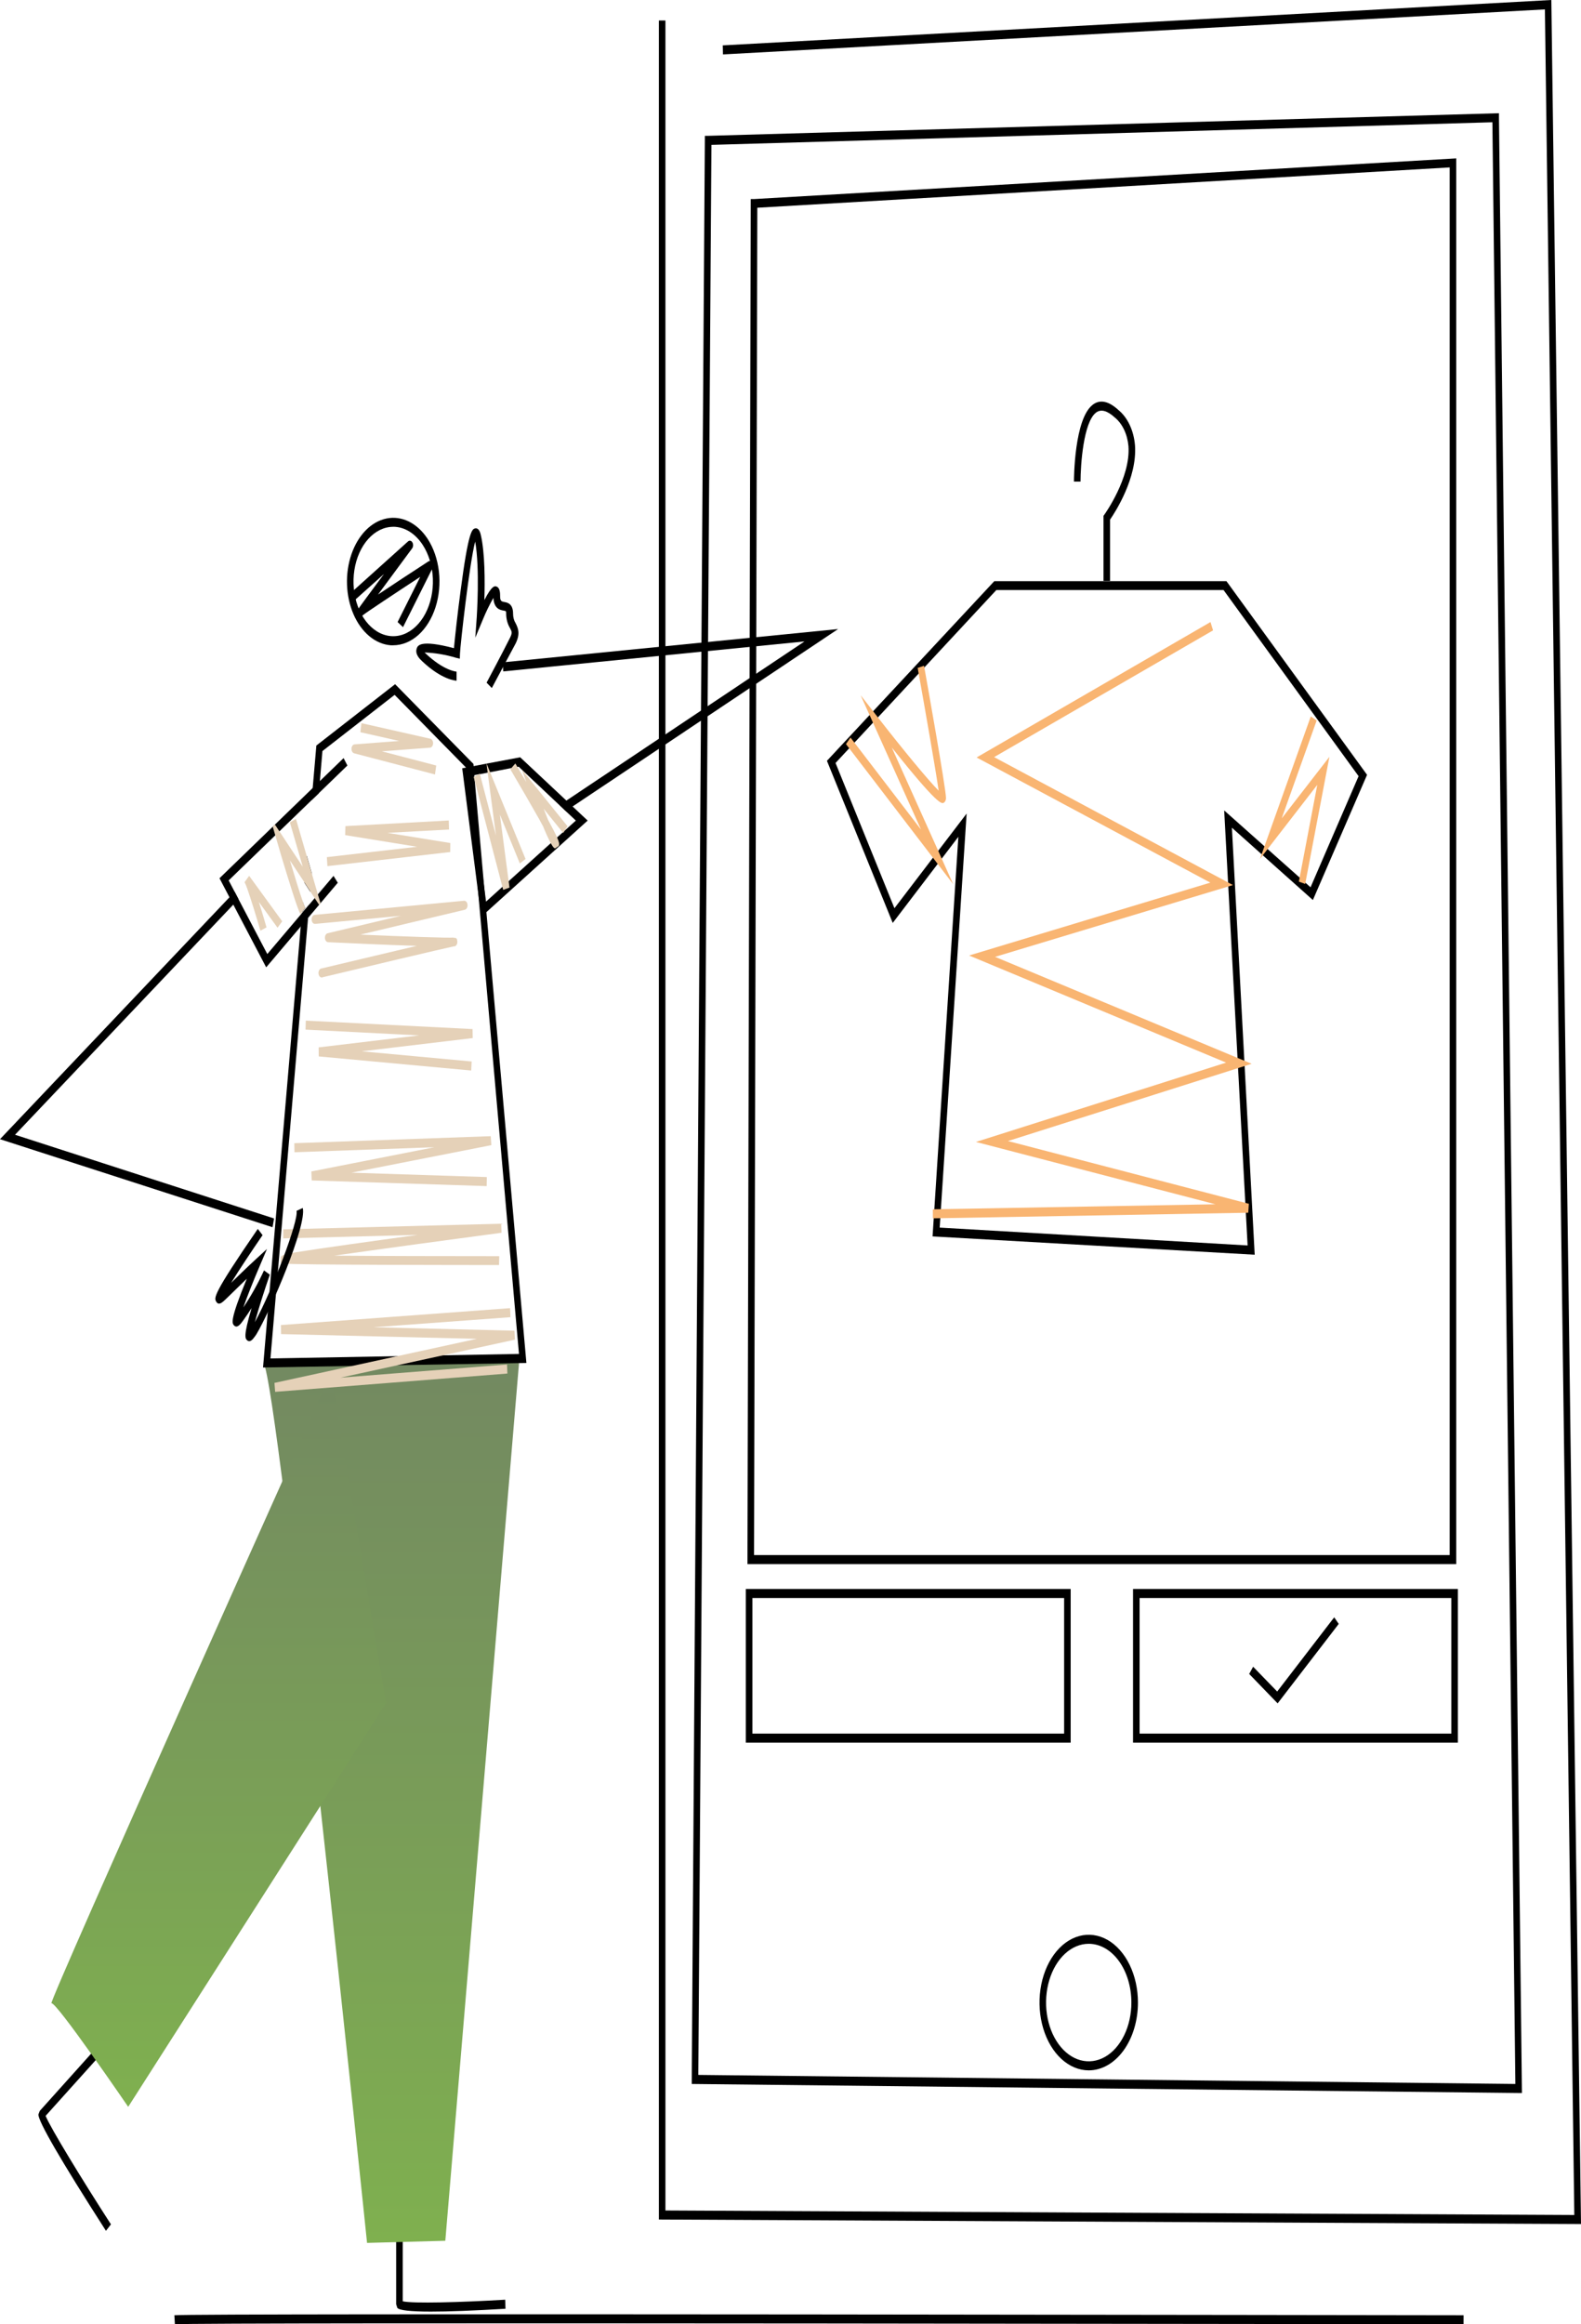 <svg width="245" height="360" viewBox="0 0 245 360" fill="none" xmlns="http://www.w3.org/2000/svg">
<path d="M66.761 358.033C63.598 358.033 61.864 357.837 61.569 357.452L61.391 356.891V337.898H62.408V356.436C63.934 356.807 71.51 356.597 78.288 356.191L78.334 357.592C73.375 357.89 69.517 358.037 66.761 358.033Z" fill="black"/>
<path d="M16.419 345.522C9.412 334.601 5.893 328.531 5.954 327.495L6.163 326.949L16.887 315.005L17.528 316.09L7.068 327.719C7.831 329.595 12.702 337.562 17.192 344.521L16.419 345.522Z" fill="black"/>
<path d="M226.801 360C224.833 360 30.057 359.657 27.103 360L27.021 358.6C30.012 358.257 218.771 358.6 226.806 358.6L226.801 360Z" fill="black"/>
<path d="M168.715 320.669C167.206 320.669 165.732 320.053 164.477 318.899C163.223 317.745 162.245 316.105 161.668 314.186C161.091 312.267 160.94 310.156 161.234 308.119C161.528 306.082 162.255 304.21 163.321 302.742C164.388 301.273 165.747 300.273 167.227 299.868C168.706 299.463 170.24 299.671 171.634 300.465C173.028 301.26 174.219 302.606 175.057 304.333C175.895 306.06 176.342 308.09 176.342 310.167C176.342 312.953 175.539 315.624 174.108 317.593C172.678 319.562 170.738 320.669 168.715 320.669ZM168.715 301.066C167.407 301.066 166.129 301.6 165.042 302.6C163.955 303.6 163.108 305.022 162.608 306.685C162.107 308.348 161.976 310.178 162.231 311.943C162.487 313.708 163.116 315.33 164.041 316.603C164.965 317.876 166.143 318.743 167.425 319.094C168.708 319.445 170.037 319.265 171.245 318.576C172.453 317.887 173.485 316.72 174.211 315.224C174.938 313.727 175.325 311.967 175.325 310.167C175.325 307.754 174.629 305.439 173.389 303.732C172.15 302.025 170.468 301.066 168.715 301.066Z" fill="black"/>
<path d="M225.667 242.259H115.831V241.559L116.339 30.832H116.848L225.667 24.531V242.259ZM116.848 240.859H224.65V25.931L117.356 32.176L116.848 240.859Z" fill="black"/>
<path d="M60.928 99.945H60.562C59.386 99.859 58.242 99.375 57.234 98.536C56.225 97.698 55.382 96.53 54.779 95.136C54.176 93.743 53.831 92.166 53.776 90.546C53.72 88.925 53.955 87.311 54.461 85.845C54.966 84.379 55.725 83.108 56.672 82.142C57.619 81.177 58.724 80.547 59.89 80.309C61.055 80.071 62.245 80.232 63.355 80.777C64.465 81.323 65.46 82.236 66.252 83.436C67.182 84.855 67.793 86.613 68.012 88.499C68.231 90.385 68.048 92.318 67.486 94.064C66.924 95.811 66.007 97.296 64.845 98.339C63.683 99.382 62.326 99.94 60.938 99.945H60.928ZM60.928 81.595C59.519 81.597 58.153 82.265 57.058 83.488C55.963 84.71 55.207 86.413 54.915 88.312C54.623 90.21 54.813 92.189 55.454 93.918C56.095 95.646 57.147 97.019 58.435 97.807C59.723 98.596 61.169 98.751 62.53 98.248C63.891 97.744 65.086 96.612 65.914 95.042C66.742 93.471 67.153 91.557 67.078 89.619C67.004 87.681 66.448 85.837 65.505 84.396C64.927 83.509 64.22 82.801 63.429 82.317C62.639 81.833 61.783 81.585 60.918 81.588L60.928 81.595Z" fill="black"/>
<path d="M62.454 97.138L61.615 96.346L65.123 89.346C61.274 91.859 56.626 94.946 56.25 95.275C56.15 95.387 56.024 95.443 55.895 95.431C55.767 95.419 55.647 95.341 55.559 95.212C55.315 94.848 55.396 94.547 55.604 94.204C55.681 94.085 55.772 93.959 55.874 93.819L56.723 92.657L59.316 89.156L59.505 88.904L54.898 93.021L54.343 91.852L63.201 83.885C63.307 83.775 63.439 83.727 63.57 83.75C63.702 83.773 63.821 83.865 63.904 84.007C63.986 84.149 64.025 84.329 64.013 84.51C64.001 84.692 63.937 84.859 63.837 84.977L58.579 92.09C60.73 90.648 63.715 88.694 66.395 86.951C66.496 86.884 66.611 86.864 66.722 86.897C66.832 86.929 66.932 87.011 67.004 87.13C67.077 87.249 67.119 87.397 67.124 87.552C67.129 87.708 67.096 87.861 67.03 87.987L62.454 97.138Z" fill="black"/>
<path d="M40.827 211.105C43.095 213.94 56.881 347.392 56.881 347.392L69.008 347.063L80.49 210.405L40.827 211.105Z" fill="url(#paint0_linear_87_5749)"/>
<path d="M47.54 132.548L47.184 136.706L48.089 138.107L48.328 135.306L47.54 132.548ZM47.54 132.548L47.184 136.706L48.089 138.107L48.328 135.306L47.54 132.548ZM47.54 132.548L47.184 136.706L48.089 138.107L48.328 135.306L47.54 132.548ZM47.54 132.548L47.184 136.706L48.089 138.107L48.328 135.306L47.54 132.548ZM46.929 139.696L46.792 141.327L47.301 140.627C47.157 140.333 47.032 140.021 46.929 139.696ZM47.54 132.576L47.184 136.734L48.089 138.135L48.328 135.334L47.54 132.576ZM46.929 139.696L46.792 141.327L47.301 140.627C47.157 140.333 47.032 140.021 46.929 139.696ZM47.54 132.576L47.184 136.734L48.089 138.135L48.328 135.334L47.54 132.576ZM46.929 139.696L46.792 141.327L47.301 140.627C47.157 140.333 47.032 140.021 46.929 139.696ZM47.54 132.576L47.184 136.734L48.089 138.135L48.328 135.334L47.54 132.576ZM75.375 141.278L75.075 137.883L73.58 121.038L73.514 120.303V120.086L73.392 118.686V118.623L73.366 118.322L61.228 105.973L49.024 115.473L48.455 122.075L48.292 123.944L49.406 122.873L49.569 120.996L49.965 116.327L61.152 107.625L72.227 118.896L72.405 119.078L74.088 138.044L80.424 209.705L41.91 210.405L47.738 142.174L47.916 140.116L46.777 141.46L46.599 143.518L40.761 211.805L81.573 211.105L75.375 141.278ZM48.328 135.292L47.54 132.576L47.184 136.734L48.089 138.135L48.328 135.292ZM46.929 139.696L46.792 141.327L47.301 140.627C47.157 140.333 47.032 140.021 46.929 139.696ZM47.54 132.576L47.184 136.734L48.089 138.135L48.328 135.334L47.54 132.576ZM46.929 139.696L46.792 141.327L47.301 140.627C47.157 140.333 47.032 140.021 46.929 139.696ZM47.54 132.576L47.184 136.734L48.089 138.135L48.328 135.334L47.54 132.576ZM46.929 139.696L46.792 141.327L47.301 140.627C47.157 140.333 47.032 140.021 46.929 139.696ZM47.54 132.576L47.184 136.734L48.089 138.135L48.328 135.334L47.54 132.576ZM46.929 139.696L46.792 141.327L47.301 140.627C47.157 140.333 47.032 140.021 46.929 139.696ZM46.929 139.696L46.792 141.327L47.301 140.627C47.157 140.333 47.032 140.021 46.929 139.696ZM47.54 132.576L47.184 136.734L48.089 138.135L48.328 135.334L47.54 132.576ZM47.54 132.576L47.184 136.734L48.089 138.135L48.328 135.334L47.54 132.576ZM47.54 132.576L47.184 136.734L48.089 138.135L48.328 135.334L47.54 132.576Z" fill="black"/>
<path d="M51.262 212.694C51.262 212.694 7.266 310.602 7.973 310.28C8.68 309.958 19.867 326.319 19.867 326.319L59.825 263.78L51.262 212.694Z" fill="url(#paint1_linear_87_5749)"/>
<path d="M67.407 119.953L54.882 116.677C54.76 116.645 54.651 116.552 54.575 116.417C54.499 116.282 54.462 116.113 54.47 115.942C54.479 115.772 54.532 115.612 54.62 115.492C54.708 115.372 54.825 115.301 54.948 115.291L61.874 114.766L55.843 113.408L56.011 112.007L66.634 114.409C66.769 114.419 66.895 114.503 66.985 114.641C67.075 114.78 67.122 114.962 67.114 115.147C67.107 115.333 67.046 115.507 66.945 115.631C66.845 115.755 66.713 115.819 66.578 115.809L59.174 116.369L67.6 118.567L67.407 119.953Z" fill="#E5D1B8"/>
<path d="M50.738 134.151L50.651 132.758L64.635 131.154L53.489 129.348L53.53 127.955L69.542 127.08L69.583 128.48L60.044 128.998L69.781 130.573L69.766 131.967L50.738 134.151Z" fill="#E5D1B8"/>
<path d="M49.904 151.401C49.769 151.417 49.635 151.359 49.532 151.238C49.428 151.118 49.364 150.946 49.352 150.761C49.341 150.575 49.383 150.391 49.471 150.248C49.558 150.106 49.683 150.017 49.818 150.001L60.049 147.572L64.59 146.501C59.83 146.347 53.509 146.06 50.86 145.934C50.731 145.934 50.607 145.867 50.513 145.746C50.418 145.625 50.361 145.46 50.352 145.283C50.343 145.11 50.382 144.939 50.46 144.803C50.538 144.668 50.65 144.577 50.774 144.547L62.128 141.845L48.831 143.098C48.697 143.11 48.565 143.048 48.464 142.926C48.363 142.804 48.301 142.632 48.292 142.447C48.287 142.355 48.296 142.263 48.317 142.175C48.338 142.088 48.371 142.007 48.416 141.937C48.459 141.868 48.513 141.811 48.573 141.77C48.633 141.729 48.698 141.704 48.765 141.698L71.912 139.514C72.042 139.502 72.17 139.559 72.271 139.674C72.371 139.788 72.436 139.952 72.451 140.13C72.467 140.308 72.433 140.489 72.355 140.633C72.278 140.778 72.163 140.876 72.034 140.907L55.848 144.758C62.5 145.045 69.7 145.311 70.264 145.206V145.255C70.773 145.22 70.808 145.388 70.864 145.738C70.879 145.828 70.88 145.921 70.868 146.012C70.856 146.102 70.831 146.189 70.794 146.266C70.758 146.344 70.711 146.41 70.656 146.463C70.6 146.515 70.538 146.552 70.473 146.571H70.351C69.257 146.781 55.365 150.071 50.011 151.359L49.904 151.401Z" fill="#E5D1B8"/>
<path d="M73.02 165.809L49.39 163.625L49.38 162.225L64.956 160.369L47.346 159.473L47.387 158.08L73.229 159.389L73.254 160.783L56.062 162.834L73.087 164.409L73.02 165.809Z" fill="#E5D1B8"/>
<path d="M75.421 183.711L48.307 182.835L48.246 181.442L67.315 177.69L45.633 178.467L45.607 177.067L76.051 175.975L76.138 177.368L54.465 181.631L75.441 182.31L75.421 183.711Z" fill="#E5D1B8"/>
<path d="M77.333 195.934C74.017 195.934 44.916 195.934 43.955 195.703L43.512 195.605V195.003C43.512 194.303 43.512 194.303 49.228 193.442C52.02 193.029 55.91 192.483 60.791 191.811L64.742 191.265L43.894 191.811V190.41L77.668 189.535L77.724 190.935C69.614 192.014 58.91 193.47 51.791 194.485C58.838 194.541 69.375 194.562 77.368 194.562L77.333 195.934Z" fill="#E5D1B8"/>
<path d="M42.638 215.579L42.531 214.192L73.885 207.367L43.553 206.631L43.533 205.231L79.051 202.613L79.107 204.013L57.872 205.574L79.722 206.106L79.794 207.493L52.762 213.38L78.573 211.343L78.629 212.743L42.638 215.579Z" fill="#E5D1B8"/>
<path d="M129.876 97.431L88.733 124.91L87.68 125.617L86.714 124.7L87.767 124L124.669 99.35L77.983 103.991L77.948 103.284L77.912 102.591L78.334 102.549L129.876 97.431Z" fill="black"/>
<path d="M76.214 106.568L75.405 105.734C75.431 105.692 77.999 100.869 79.016 98.818C79.422 98.013 79.331 97.838 79.016 97.256C78.638 96.618 78.433 95.819 78.436 94.995C78.436 94.645 78.436 94.645 77.983 94.561C77.531 94.477 76.555 94.309 76.458 92.601C75.851 93.667 75.303 94.795 74.82 95.975L73.651 98.776L73.88 95.59C73.88 95.513 74.388 88.071 73.636 83.878C72.736 87.294 71.327 99.98 71.281 101.219L71.256 102.024L70.676 101.884C69.073 101.4 67.44 101.124 65.8 101.058C65.855 101.118 65.913 101.174 65.973 101.226C68.805 103.907 70.732 104.026 70.752 104.026V105.426C70.661 105.426 68.525 105.349 65.413 102.409C65.078 102.094 64.295 101.359 64.569 100.47C64.707 100.022 65.022 98.993 70.346 100.393C70.498 98.762 70.895 95.065 71.363 91.6C72.603 82.058 73.178 81.939 73.646 81.84C73.865 81.798 74.281 81.841 74.51 82.863C75.156 85.663 75.151 90.073 75.059 92.951C76.254 90.578 76.727 90.76 76.951 90.851C77.322 90.991 77.505 91.46 77.5 92.251C77.495 93.042 77.632 93.154 78.166 93.245C78.609 93.322 79.524 93.49 79.509 95.086C79.511 95.613 79.65 96.122 79.9 96.521C80.333 97.368 80.628 98.195 79.9 99.679C78.817 101.681 76.239 106.519 76.214 106.568Z" fill="black"/>
<path d="M42.47 188.723L42.236 190.081L0 176.443L35.559 138.975L36.363 138.128L36.958 139.262L36.154 140.116L2.329 175.757L42.47 188.723Z" fill="black"/>
<path d="M38.626 207.73C38.513 207.728 38.404 207.682 38.31 207.597C38.015 207.338 37.664 207.03 38.992 202.592C38.575 203.243 38.122 203.922 37.629 204.601C37.303 205.042 36.764 205.791 36.281 205.301C35.951 204.951 35.58 204.559 38.244 198.055C37.451 198.818 36.383 199.854 35.02 201.192C34.512 201.675 33.927 202.27 33.535 201.647C33.144 201.024 32.88 200.617 39.948 190.34L40.69 191.306C38.91 193.89 37.049 196.704 35.813 198.699C38.356 196.207 39.515 195.157 39.531 195.143L41.371 193.449L40.248 196.081C39.307 198.279 38.31 200.772 37.705 202.508C38.899 200.733 39.973 198.811 40.914 196.767L41.809 197.425C40.929 199.987 40.009 202.886 39.49 204.797C42.261 199.707 46.309 189.038 45.953 187.547L46.919 187.099C47.57 189.787 41.905 203.047 39.709 206.701C39.419 207.1 39.037 207.73 38.626 207.73Z" fill="black"/>
<path d="M51.684 135.663L52.345 136.727L49.67 139.885L49.452 140.144L47.738 142.167L46.599 143.511L41.249 149.826L36.154 140.116L35.559 138.975L34.014 136.027L42.277 128.032L42.612 127.71L48.434 122.074L49.548 120.996L53.245 117.419L53.835 118.567L49.385 122.873L48.272 123.944V123.951L43.304 128.753L42.668 129.369L35.437 136.363L36.363 138.128L36.958 139.262L41.422 147.768L46.777 141.453L47.916 140.109L48.765 139.108L49.268 138.513L51.684 135.663Z" fill="black"/>
<path d="M88.733 124.91L87.767 124L80.612 117.293L75.405 118.273L73.371 118.665L72.207 118.889L71.627 119.001L74.068 138.037L74.576 141.971L75.38 141.271L91.067 127.094L88.733 124.91ZM87.208 128.922L86.333 129.706L85.931 130.07L85.769 130.217L85.352 130.595L78.833 136.476L77.861 137.351L75.319 139.647L75.09 137.855L72.827 120.192L73.509 120.059L74.256 119.911H74.378L75.578 119.673L75.949 119.603L79.265 118.959L79.59 118.896H79.626L80.175 118.791L80.373 118.749L86.719 124.728L87.686 125.645L89.237 127.094L87.523 128.642L87.208 128.922Z" fill="black"/>
<path d="M43.009 143.693L40.11 139.696C40.619 141.271 41.077 142.86 41.3 143.637L40.354 144.155C39.668 141.789 38.875 139.255 38.366 137.784C38.245 137.399 38.097 137.031 37.924 136.685L37.893 136.643L38.61 135.656L38.656 135.719L39.378 136.713L43.731 142.699L43.009 143.693Z" fill="#E5D1B8"/>
<path d="M49.67 139.885L49.452 140.144L48.765 139.108L48.089 138.079L47.184 136.679L44.921 133.255C45.678 135.782 46.446 138.296 46.929 139.64C47.032 139.972 47.156 140.291 47.301 140.592L46.792 141.292L46.568 141.586C46.141 140.991 44.6 135.922 43.517 132.331C43.38 131.848 43.248 131.4 43.126 130.987L42.882 130.147L42.653 129.363L42.261 128.025L42.597 127.703L43.288 128.747L44.092 129.965L44.779 131.008L46.919 134.249L45.699 130.049L45.307 128.705L44.916 127.36L45.862 126.842L46.146 127.815L46.538 129.167L47.524 132.555L48.312 135.271L49.253 138.52L49.67 139.885Z" fill="#E5D1B8"/>
<path d="M81.441 133.052L80.556 133.738L79.478 131.092L78.975 129.866L77.465 126.17L78.034 130.496L78.222 131.932L78.822 136.475L78.955 137.469L77.978 137.833L77.851 137.35L76.702 132.947L76.356 131.624L73.58 121.01L73.402 120.331L73.514 120.275L74.241 119.911H74.246L74.358 119.855L74.368 119.89L76.86 129.425L75.568 119.652L75.39 118.28L75.38 118.217L75.405 118.273L75.939 119.582L79.89 129.257L80.394 130.482L81.441 133.052Z" fill="#E5D1B8"/>
<path d="M87.95 127.976L87.609 128.494L87.523 128.627L87.269 129.012L87.197 128.921L85.631 126.982L84.812 125.967L84.253 125.267L84.584 126.114C84.701 126.415 84.818 126.702 84.93 126.982C84.996 127.101 85.057 127.213 85.112 127.325C85.718 128.431 86.094 129.18 86.323 129.698C86.745 130.65 86.669 130.825 86.587 131.028L86.043 131.393C85.921 131.393 85.753 131.337 85.341 130.587C84.906 129.747 84.508 128.87 84.151 127.962L84.05 127.794C83.887 127.493 83.709 127.185 83.541 126.856C82.285 124.63 80.643 121.801 79.082 119.155L79.255 118.959L79.473 118.693L79.865 118.252L80.165 118.763C80.673 119.617 81.141 120.41 81.568 121.143L80.862 119.197L85.794 125.309L86.613 126.324L87.95 127.976Z" fill="#E5D1B8"/>
<path d="M165.918 269.913H115.577V246.11H165.918V269.913ZM116.594 268.512H164.901V247.51H116.594V268.512Z" fill="black"/>
<path d="M225.921 269.913H175.58V246.11H225.921V269.913ZM176.597 268.512H224.904V247.51H176.597V268.512Z" fill="black"/>
<path d="M194.435 194.338L144.515 191.502L148.512 129.608L138.342 142.951L128.147 117.839L154.08 90.017H190.057L211.846 120.009L203.451 139.402L190.901 128.2L194.435 194.338ZM145.619 190.137L193.336 192.903L189.706 125.526L203.089 137.428L210.534 120.219L189.609 91.39H154.396L129.479 118.175L138.607 140.669L149.794 126.009L145.619 190.137Z" fill="black"/>
<path d="M144.566 188.702L144.556 187.302L188.348 186.525L151.233 176.871L190.006 164.584L150.175 147.992L187.555 136.707L151.339 117.321L187.585 96.346L187.982 97.635L154.055 117.265L191.063 137.085L154.202 148.202L193.962 164.766L156.196 176.731L193.53 186.448L193.438 187.834L144.566 188.702Z" fill="#F9B572"/>
<path d="M147.714 136.952L131.096 115.249L131.798 114.234L142.726 128.494L133.374 107.688L136.161 111.265C139.791 115.928 143.844 120.863 145.461 122.467C144.983 119.155 143.315 109.627 142.207 103.452L143.193 103.116C143.544 105.069 146.595 122.152 146.595 123.594C146.598 123.749 146.567 123.902 146.506 124.033C146.445 124.163 146.358 124.267 146.255 124.329C145.949 124.511 145.405 124.84 138.195 115.774L147.714 136.952Z" fill="#F9B572"/>
<path d="M202.261 136.909L201.279 136.552L204.132 121.564L195.254 133.031L203.125 110.964L204.04 111.587L198.62 126.758L206.013 117.223L202.261 136.909Z" fill="#F9B572"/>
<path d="M172.02 89.99H171.003V79.901L171.151 79.691C171.191 79.635 175.219 74.013 174.873 69.113C174.792 68.198 174.56 67.321 174.193 66.549C173.826 65.778 173.335 65.134 172.758 64.667C171.588 63.596 170.617 63.337 169.869 63.89C167.881 65.353 167.444 72.109 167.444 74.588H166.427C166.427 74.189 166.462 64.786 169.386 62.651C170.495 61.839 171.817 62.126 173.317 63.505C174.024 64.082 174.624 64.878 175.07 65.829C175.516 66.781 175.795 67.862 175.885 68.987C176.246 74.034 172.798 79.355 172.02 80.482V89.99Z" fill="black"/>
<path d="M197.989 263.829L193.581 259.271L194.191 258.151L197.918 261.994L206.756 250.499L207.457 251.521L197.989 263.829Z" fill="black"/>
<path d="M245 344.472H244.481L102.102 343.772V3.178H103.119V342.372L243.963 343.072L239.407 1.456L112.038 8.429L111.997 7.029L240.403 0L240.413 0.714L245 344.472Z" fill="black"/>
<path d="M235.847 324.176H235.338L107.197 322.776V322.076L109.231 21.038H109.739L232.287 17.537V18.237L235.847 324.176ZM108.214 321.376L234.83 322.776L231.27 18.937L110.248 22.438L108.214 321.376Z" fill="black"/>
<defs>
<linearGradient id="paint0_linear_87_5749" x1="60.659" y1="210.405" x2="60.659" y2="347.392" gradientUnits="userSpaceOnUse">
<stop stop-color="#738961"/>
<stop offset="1" stop-color="#7FB04F"/>
</linearGradient>
<linearGradient id="paint1_linear_87_5749" x1="33.895" y1="212.694" x2="33.895" y2="326.319" gradientUnits="userSpaceOnUse">
<stop stop-color="#738961"/>
<stop offset="1" stop-color="#7FB04F"/>
</linearGradient>
</defs>
</svg>
